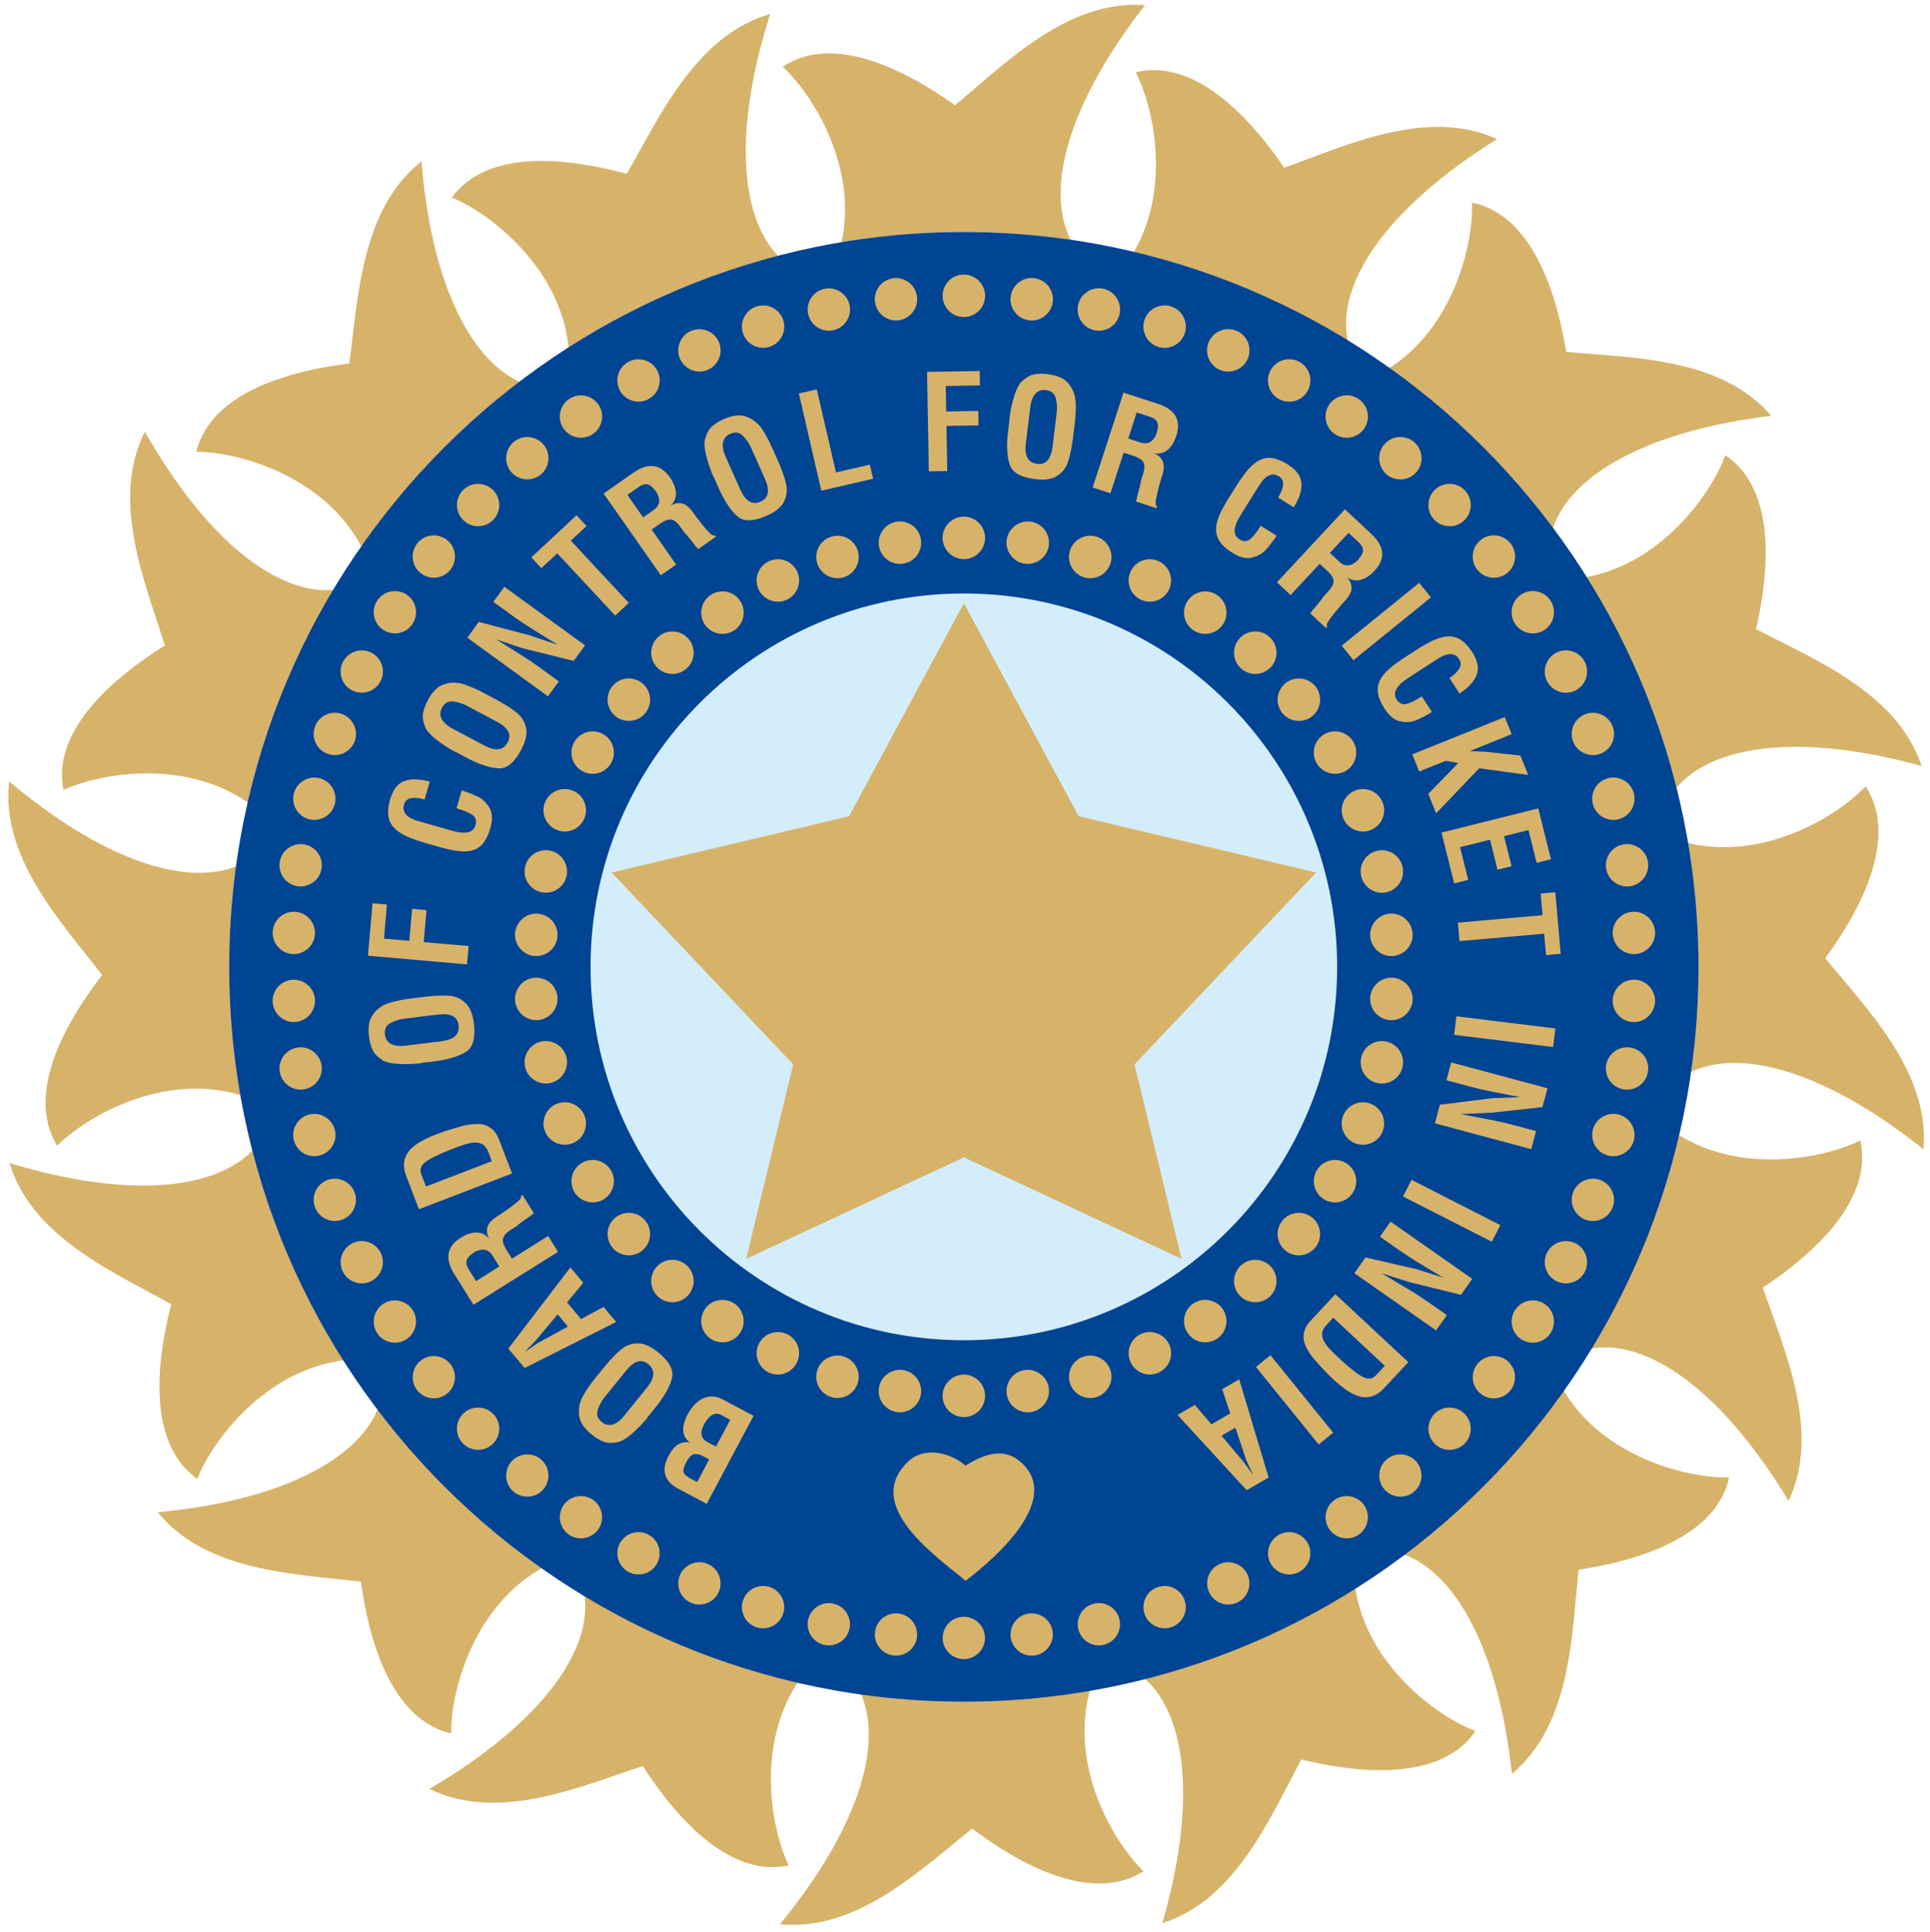 <?xml version="1.0" encoding="UTF-8"?>
<svg xmlns="http://www.w3.org/2000/svg" xmlns:xlink="http://www.w3.org/1999/xlink" width="253.9pt" height="254.1pt" viewBox="0 0 253.9 254.1" version="1.1">
<defs>
<clipPath id="clip1">
  <path d="M 1 0 L 253.898 0 L 253.898 254 L 1 254 Z M 1 0 "/>
</clipPath>
</defs>
<g id="surface1">
<g clip-path="url(#clip1)" clip-rule="nonzero">
<path style=" stroke:none;fill-rule:evenodd;fill:rgb(84.375%,70.117%,41.185%);fill-opacity:1;" d="M 74.797 45.758 C 73.809 35.32 64.574 28.09 59.441 25.98 C 63.258 20.711 71.586 19.922 82.453 22.867 C 86.746 15.43 91.535 4.645 101.32 1.844 C 96.512 16.961 97.312 28.355 102.352 33.66 C 92.469 36.254 83.195 40.379 74.797 45.758 Z M 110.703 31.867 C 112.887 22.008 106.945 12.438 102.969 8.777 C 108.383 5.152 116.465 7.309 125.633 13.844 C 132.246 8.363 140.477 -0.094 150.629 0.676 C 140.539 13.605 137.453 24.895 140.863 31.547 C 136.27 30.871 131.574 30.516 126.797 30.516 C 121.316 30.516 115.941 30.984 110.703 31.867 Z M 149.164 33.141 C 154.047 24.738 151.816 14.18 149.41 9.504 C 155.742 7.965 162.59 12.77 168.949 22.059 C 177.039 19.184 187.684 14.078 196.949 18.289 C 182.449 27.32 175.699 37.297 177.316 44.84 C 168.723 39.535 159.246 35.547 149.164 33.141 Z M 182.738 48.426 C 191.27 43.016 193.855 32.051 193.641 26.645 C 200.027 27.922 204.203 35.172 206.047 46.277 C 214.598 47.09 226.398 46.953 233.016 54.684 C 216.781 56.66 206.621 62.422 204.277 69.504 C 198.238 61.41 190.965 54.297 182.738 48.426 Z M 208.664 75.902 C 218.59 74.109 225.121 64.953 226.969 59.879 C 232.395 63.48 233.516 71.766 231.016 82.742 C 238.621 86.734 249.594 91.074 252.789 100.738 C 236.965 96.402 225.355 97.906 220.535 103.629 C 218.031 93.691 213.984 84.359 208.664 75.902 Z M 222.062 110.867 C 231.969 113.281 241.703 107.387 245.43 103.422 C 248.996 108.871 246.758 116.926 240.133 126.027 C 245.547 132.695 253.914 141.008 253.039 151.148 C 240.328 141.02 229.16 137.789 222.453 140.992 C 223.105 136.473 223.449 131.859 223.449 127.172 C 223.449 121.613 222.973 116.172 222.062 110.867 Z M 220.883 149.297 C 229.246 154.461 239.977 152.355 244.723 149.996 C 246.176 156.344 241.281 163.121 231.91 169.355 C 234.672 177.488 239.633 188.191 235.297 197.398 C 226.586 182.98 216.855 176.09 209.336 177.355 C 214.574 168.781 218.516 159.34 220.883 149.297 Z M 205.695 182.879 C 210.934 191.668 222.016 194.461 227.469 194.312 C 226.105 200.684 218.805 204.758 207.676 206.457 C 206.746 214.988 206.723 226.785 198.902 233.297 C 197.164 217.227 191.66 207.035 184.719 204.457 C 192.777 198.395 199.863 191.109 205.695 182.879 Z M 178.297 208.887 C 179.836 218.984 189.016 225.742 194.109 227.676 C 190.438 233.051 182.137 234.059 171.195 231.414 C 167.102 238.965 162.613 249.875 152.91 252.938 C 157.406 237.359 156.145 225.82 150.66 220.828 C 160.566 218.293 169.871 214.223 178.297 208.887 Z M 143.371 222.387 C 140.652 232.348 146.484 242.305 150.434 246.117 C 144.938 249.609 136.91 247.266 127.902 240.516 C 121.164 245.84 112.738 254.094 102.609 253.082 C 112.797 240.652 116.219 229.633 113.285 222.863 C 117.703 223.488 122.215 223.816 126.797 223.816 C 132.449 223.816 137.984 223.328 143.371 222.387 Z M 104.922 221.312 C 99.469 229.633 101.438 240.535 103.758 245.355 C 97.391 246.723 90.672 241.734 84.57 232.281 C 76.406 234.93 65.637 239.746 56.488 235.285 C 70.836 226.883 77.867 217.387 76.918 209.895 C 85.484 215.086 94.906 218.98 104.922 221.312 Z M 71.324 206.23 C 62.27 211.285 59.277 222.48 59.348 227.984 C 52.996 226.535 49.02 219.18 47.48 208.031 C 38.957 206.984 27.16 206.801 20.754 198.895 C 36.668 197.395 46.887 192.129 49.699 185.336 C 55.777 193.363 63.078 200.426 71.324 206.23 Z M 45.23 178.91 C 34.961 180.18 27.973 189.387 25.953 194.504 C 20.621 190.754 19.73 182.441 22.527 171.539 C 15.035 167.344 4.188 162.711 1.25 152.965 C 16.59 157.617 28.059 156.59 33.215 151.328 C 35.777 161.219 39.871 170.504 45.23 178.91 Z M 31.629 144.035 C 21.617 140.992 11.43 146.758 7.527 150.691 C 4.109 145.148 6.562 137.152 13.434 128.238 C 8.203 121.426 0.062 112.887 1.207 102.773 C 13.371 113.016 24.234 116.621 31.059 113.949 C 30.461 118.273 30.148 122.684 30.148 127.172 C 30.148 132.922 30.656 138.555 31.629 144.035 Z M 32.594 105.547 C 24.32 99.805 13.242 101.637 8.348 103.91 C 7.066 97.523 12.145 90.879 21.684 84.902 C 19.141 76.699 14.473 65.863 19.059 56.777 C 27.164 71.062 36.441 78.223 43.895 77.59 C 38.754 86.141 34.895 95.551 32.594 105.547 Z M 47.562 71.941 C 42.703 62.621 31.391 59.422 25.832 59.41 C 27.367 53.086 34.777 49.203 45.949 47.812 C 47.109 39.305 47.453 27.508 55.449 21.215 C 56.719 36.98 61.754 47.215 68.402 50.242 C 60.387 56.352 53.344 63.676 47.562 71.941 Z M 47.562 71.941 "/>
</g>
<path style=" stroke:none;fill-rule:evenodd;fill:rgb(0%,26.66%,58.006%);fill-opacity:1;" d="M 126.797 30.516 C 180.176 30.516 223.449 73.789 223.449 127.172 C 223.449 180.547 180.176 223.816 126.797 223.816 C 73.414 223.816 30.148 180.547 30.148 127.172 C 30.148 73.789 73.414 30.516 126.797 30.516 Z M 126.797 30.516 "/>
<path style=" stroke:none;fill-rule:evenodd;fill:rgb(82.812%,93.359%,98.047%);fill-opacity:1;" d="M 126.797 78.059 C 153.922 78.059 175.906 100.047 175.906 127.172 C 175.906 154.289 153.922 176.273 126.797 176.273 C 99.672 176.273 77.691 154.289 77.691 127.172 C 77.691 100.047 99.672 78.059 126.797 78.059 Z M 126.797 78.059 "/>
<path style=" stroke:none;fill-rule:evenodd;fill:rgb(84.375%,70.117%,41.185%);fill-opacity:1;" d="M 126.801 79.34 L 141.902 107.352 L 173.141 114.758 L 149.258 139.984 L 155.441 165.578 L 126.801 152.215 L 98.16 165.578 L 104.344 139.984 L 80.461 114.758 L 111.699 107.352 Z M 126.801 79.34 "/>
<path style=" stroke:none;fill-rule:evenodd;fill:rgb(84.375%,70.117%,41.185%);fill-opacity:1;" d="M 127.031 192.758 C 129.816 191.016 132.215 190.48 134.262 192.277 C 139.828 197.156 131.055 204.844 127.031 207.914 C 123.426 204.879 113.406 198.082 119.422 192.277 C 121.664 190.109 125.094 191.117 127.031 192.758 Z M 127.031 192.758 "/>
<path style=" stroke:none;fill-rule:evenodd;fill:rgb(84.375%,70.117%,41.185%);fill-opacity:1;" d="M 92.973 197.793 L 89.23 195.805 C 87.414 194.84 86.969 193.43 87.902 191.586 C 88.305 190.797 88.734 190.266 89.188 189.992 C 89.645 189.723 90.16 189.621 90.742 189.691 C 89.699 188.93 89.602 187.715 90.449 186.043 C 90.777 185.426 91.18 184.902 91.66 184.473 C 92.141 184.043 92.672 183.785 93.27 183.695 C 93.859 183.609 94.48 183.738 95.129 184.086 L 99.133 186.215 Z M 91.711 194.93 L 93.297 191.941 L 92.539 191.543 C 92.031 191.27 91.605 191.18 91.266 191.273 C 90.918 191.371 90.59 191.727 90.262 192.344 C 89.938 192.973 89.836 193.422 89.949 193.688 C 90.066 193.957 90.402 194.234 90.957 194.527 Z M 93.082 189.676 L 94.191 190.262 L 96.066 186.738 L 94.898 186.113 C 94.098 185.688 93.359 186.059 92.684 187.23 C 92.035 188.379 92.164 189.188 93.082 189.676 Z M 79.656 179.594 C 80.473 178.629 81.184 177.898 81.789 177.418 C 82.398 176.938 83.102 176.691 83.902 176.68 C 84.703 176.672 85.586 177.059 86.555 177.84 C 88.02 179.027 88.641 180.133 88.418 181.16 C 88.203 182.188 87.559 183.402 86.48 184.805 L 86.305 185.023 L 85.262 186.312 C 85.246 186.332 85.234 186.348 85.219 186.363 C 85.203 186.383 85.164 186.445 85.113 186.551 C 84.965 186.715 84.77 186.93 84.531 187.203 C 84.289 187.469 83.965 187.801 83.547 188.191 C 83.137 188.586 82.742 188.902 82.367 189.152 C 81.992 189.402 81.664 189.57 81.383 189.656 C 80.574 189.828 79.914 189.812 79.41 189.617 C 78.898 189.422 78.367 189.098 77.805 188.645 C 76.82 187.848 76.281 187.008 76.184 186.129 C 76.086 185.254 76.246 184.434 76.656 183.676 C 77.07 182.914 77.621 182.102 78.328 181.234 Z M 82.121 186.195 L 85.109 182.508 C 86.164 181.211 86.223 180.176 85.281 179.414 C 84.387 178.688 83.414 178.977 82.359 180.277 L 79.504 183.805 C 79.137 184.254 78.852 184.789 78.645 185.406 C 78.434 186.023 78.598 186.555 79.133 187.004 C 79.586 187.387 80.07 187.504 80.586 187.359 C 81.098 187.215 81.613 186.832 82.121 186.195 Z M 69.02 179.922 L 66.871 177.371 L 75.039 166.695 L 76.734 168.715 L 74.602 171.297 L 76.441 173.488 L 79.402 171.891 L 81.062 173.871 Z M 73.363 172.863 L 70.496 176.289 L 69.098 177.738 L 69.121 177.766 L 70.781 176.621 L 74.719 174.477 Z M 62.289 171.605 L 59.773 167.586 C 58.539 165.609 58.762 164.051 60.434 162.91 C 61.215 162.383 61.953 162.113 62.645 162.105 C 63.34 162.098 63.902 162.371 64.332 162.926 C 64.113 162.469 64.027 162.066 64.066 161.715 C 64.105 161.355 64.219 161.062 64.41 160.832 C 64.598 160.594 64.816 160.391 65.059 160.219 C 65.297 160.047 65.582 159.859 65.91 159.656 C 66.656 159.16 67.309 158.691 67.867 158.246 C 68.422 157.801 68.645 157.484 68.527 157.297 L 68.734 157.168 L 70.234 159.566 C 69.98 159.777 69.605 160.055 69.105 160.395 C 68.605 160.734 68.215 161.031 67.938 161.289 L 67.184 161.758 C 66.648 162.094 66.32 162.445 66.191 162.82 C 66.062 163.195 66.219 163.738 66.664 164.453 L 67.348 165.543 L 72.109 162.566 L 73.414 164.652 Z M 61.684 166.984 L 62.629 168.492 L 65.691 166.582 L 64.785 165.129 C 64.496 164.676 64.145 164.422 63.711 164.371 C 63.281 164.316 62.844 164.43 62.398 164.711 C 61.859 165.047 61.527 165.387 61.406 165.73 C 61.281 166.078 61.371 166.492 61.684 166.984 Z M 55.117 159.043 L 53.43 154.645 C 52.945 153.383 53.074 152.297 53.809 151.379 C 54.543 150.465 56.066 149.617 58.359 148.848 C 59.355 148.516 60.168 148.266 60.82 148.098 C 61.465 147.93 62.105 147.84 62.742 147.828 C 63.379 147.812 63.953 147.969 64.461 148.289 C 64.973 148.609 65.371 149.152 65.664 149.91 L 67.363 154.34 Z M 56.039 156.051 L 64.707 152.727 L 64.246 151.52 C 64.012 150.914 63.664 150.531 63.219 150.383 C 62.77 150.23 62.23 150.234 61.598 150.395 C 60.969 150.559 60.105 150.859 59.008 151.309 C 57.484 151.922 56.449 152.441 55.902 152.883 C 55.355 153.324 55.199 153.848 55.43 154.461 Z M 56.16 131.066 C 57.418 130.934 58.438 130.906 59.207 130.98 C 59.977 131.059 60.656 131.371 61.238 131.922 C 61.82 132.469 62.188 133.359 62.34 134.594 C 62.57 136.465 62.246 137.695 61.379 138.281 C 60.508 138.867 59.195 139.297 57.449 139.555 L 57.168 139.59 L 55.527 139.789 C 55.504 139.797 55.48 139.797 55.457 139.801 C 55.434 139.805 55.367 139.824 55.254 139.859 C 55.031 139.879 54.742 139.895 54.383 139.922 C 54.023 139.949 53.559 139.965 52.988 139.953 C 52.418 139.949 51.914 139.902 51.469 139.824 C 51.027 139.742 50.672 139.637 50.414 139.504 C 49.715 139.062 49.246 138.598 49.02 138.105 C 48.789 137.609 48.629 137.008 48.539 136.289 C 48.387 135.031 48.578 134.055 49.121 133.355 C 49.66 132.656 50.344 132.176 51.164 131.922 C 51.992 131.656 52.957 131.465 54.066 131.324 Z M 53.352 137.527 L 58.059 136.949 C 59.723 136.746 60.48 136.047 60.332 134.844 C 60.191 133.699 59.289 133.23 57.629 133.434 L 53.121 133.988 C 52.547 134.059 51.973 134.242 51.395 134.547 C 50.816 134.844 50.562 135.34 50.637 136.031 C 50.695 136.621 50.961 137.047 51.434 137.297 C 51.902 137.551 52.539 137.629 53.352 137.527 Z M 48.406 125.699 L 49.008 118.801 L 50.902 118.969 L 50.512 123.449 L 53.848 123.742 L 54.215 119.539 L 56.109 119.703 L 55.742 123.91 L 61.648 124.426 L 61.438 126.84 Z M 55.863 105.145 C 54.379 104.754 53.492 104.926 53.211 105.656 C 52.789 106.742 53.402 107.523 55.039 107.996 L 59.371 109.234 C 60.32 109.508 61.055 109.586 61.566 109.461 C 62.082 109.336 62.41 109.02 62.555 108.516 C 62.711 107.969 62.594 107.539 62.199 107.227 C 61.805 106.91 61.094 106.609 60.062 106.312 L 60.742 103.949 C 61.582 104.227 62.289 104.508 62.879 104.789 C 63.461 105.07 63.961 105.551 64.371 106.223 C 64.785 106.898 64.832 107.777 64.523 108.863 C 64.238 109.895 63.836 110.66 63.316 111.172 C 62.793 111.672 62.117 111.941 61.27 111.977 C 60.422 112.012 59.355 111.844 58.059 111.473 L 55.93 110.863 C 54.488 110.449 53.391 110.004 52.645 109.531 C 51.898 109.055 51.414 108.484 51.203 107.82 C 50.988 107.152 51.012 106.32 51.277 105.316 C 51.637 103.934 52.266 103.074 53.16 102.738 C 54.055 102.398 55.18 102.426 56.531 102.812 Z M 65.539 92.152 C 66.648 92.766 67.496 93.324 68.086 93.828 C 68.668 94.336 69.043 94.977 69.211 95.762 C 69.371 96.547 69.164 97.488 68.578 98.59 C 67.695 100.254 66.727 101.074 65.672 101.055 C 64.621 101.035 63.309 100.633 61.727 99.844 L 61.48 99.715 L 60.016 98.934 C 59.996 98.922 59.977 98.914 59.957 98.902 C 59.934 98.891 59.867 98.867 59.754 98.84 C 59.566 98.719 59.316 98.57 59.004 98.387 C 58.695 98.203 58.309 97.941 57.844 97.613 C 57.383 97.281 56.992 96.953 56.672 96.633 C 56.359 96.312 56.129 96.023 55.992 95.766 C 55.668 95.004 55.559 94.355 55.652 93.82 C 55.746 93.281 55.965 92.695 56.305 92.059 C 56.898 90.941 57.617 90.254 58.461 89.988 C 59.305 89.727 60.141 89.723 60.961 89.984 C 61.785 90.242 62.691 90.637 63.672 91.16 Z M 59.531 95.836 L 63.723 98.059 C 65.199 98.844 66.223 98.703 66.789 97.637 C 67.332 96.621 66.863 95.719 65.383 94.934 L 61.379 92.805 C 60.867 92.531 60.285 92.352 59.641 92.266 C 58.996 92.18 58.504 92.441 58.164 93.051 C 57.879 93.57 57.855 94.066 58.094 94.547 C 58.336 95.02 58.812 95.449 59.531 95.836 Z M 61.477 83.871 L 62.984 81.797 L 69.59 83.535 L 73.391 84.809 C 71.598 83.711 70.324 82.922 69.559 82.434 C 68.793 81.953 68.035 81.434 67.273 80.879 L 64.902 79.156 L 66.348 77.172 L 76.961 84.879 L 75.473 86.926 L 68.727 85.258 L 65.254 84.074 C 66.336 84.742 67.383 85.398 68.402 86.047 C 69.418 86.691 70.227 87.23 70.82 87.66 L 73.516 89.621 L 72.09 91.586 Z M 77.164 69.188 L 75.098 71.113 L 82.723 79.297 L 80.938 80.961 L 73.309 72.781 L 71.219 74.73 L 69.898 73.312 L 75.844 67.77 Z M 79.41 64.914 L 83.293 62.191 C 85.203 60.859 86.77 60.996 87.996 62.609 C 88.566 63.359 88.871 64.086 88.914 64.773 C 88.961 65.465 88.719 66.047 88.188 66.504 C 88.633 66.258 89.031 66.148 89.387 66.172 C 89.742 66.191 90.039 66.289 90.285 66.469 C 90.531 66.645 90.742 66.848 90.93 67.086 C 91.113 67.316 91.316 67.59 91.535 67.902 C 92.066 68.621 92.57 69.254 93.039 69.785 C 93.52 70.32 93.844 70.523 94.027 70.395 L 94.164 70.598 L 91.852 72.219 C 91.621 71.977 91.332 71.617 90.965 71.133 C 90.598 70.652 90.281 70.277 90.012 70.016 L 89.496 69.285 C 89.141 68.77 88.77 68.461 88.387 68.352 C 88.008 68.242 87.473 68.426 86.785 68.906 L 85.73 69.648 L 88.949 74.254 L 86.938 75.66 Z M 83.996 64.07 L 82.539 65.09 L 84.609 68.047 L 86.008 67.066 C 86.445 66.758 86.68 66.391 86.711 65.961 C 86.742 65.523 86.605 65.094 86.309 64.664 C 85.941 64.141 85.582 63.828 85.234 63.723 C 84.883 63.621 84.473 63.734 83.996 64.07 Z M 102.465 60.879 C 102.961 62.047 103.285 63.004 103.438 63.766 C 103.59 64.523 103.488 65.262 103.133 65.98 C 102.781 66.699 102.035 67.312 100.898 67.816 C 99.172 68.586 97.906 68.637 97.09 67.973 C 96.273 67.312 95.484 66.184 94.727 64.59 L 94.609 64.336 L 93.938 62.82 C 93.93 62.797 93.914 62.777 93.91 62.758 C 93.898 62.734 93.859 62.676 93.789 62.578 C 93.711 62.371 93.609 62.102 93.477 61.766 C 93.348 61.43 93.199 60.988 93.039 60.441 C 92.879 59.895 92.773 59.398 92.719 58.949 C 92.664 58.504 92.664 58.137 92.715 57.844 C 92.934 57.047 93.246 56.469 93.648 56.102 C 94.055 55.738 94.586 55.41 95.242 55.117 C 96.402 54.602 97.395 54.504 98.219 54.812 C 99.043 55.129 99.703 55.637 100.191 56.348 C 100.684 57.062 101.152 57.926 101.605 58.945 Z M 95.465 60.078 L 97.395 64.41 C 98.078 65.941 98.969 66.465 100.074 65.969 C 101.121 65.504 101.312 64.504 100.629 62.973 L 98.785 58.828 C 98.547 58.297 98.203 57.797 97.746 57.336 C 97.289 56.867 96.742 56.773 96.102 57.047 C 95.555 57.273 95.23 57.652 95.121 58.176 C 95.02 58.699 95.133 59.336 95.465 60.078 Z M 105.098 51.758 L 107.453 51.215 L 109.98 62.141 L 114.434 61.113 L 114.863 62.965 L 108.047 64.539 Z M 121.961 48.914 L 128.887 48.797 L 128.914 50.691 L 124.414 50.77 L 124.477 54.121 L 128.699 54.047 L 128.73 55.945 L 124.512 56.02 L 124.613 61.949 L 122.191 61.992 Z M 141.121 57.879 C 140.945 59.133 140.727 60.129 140.465 60.852 C 140.203 61.586 139.738 62.164 139.066 62.598 C 138.391 63.031 137.438 63.172 136.203 63.02 C 134.328 62.789 133.219 62.18 132.859 61.191 C 132.496 60.211 132.402 58.836 132.574 57.074 L 132.609 56.797 L 132.809 55.152 C 132.812 55.129 132.816 55.105 132.816 55.086 C 132.82 55.059 132.816 54.988 132.809 54.871 C 132.848 54.652 132.898 54.363 132.953 54.008 C 133.02 53.652 133.121 53.199 133.266 52.648 C 133.41 52.098 133.574 51.617 133.758 51.211 C 133.945 50.797 134.133 50.48 134.324 50.258 C 134.922 49.688 135.488 49.348 136.023 49.246 C 136.555 49.141 137.18 49.133 137.898 49.219 C 139.156 49.379 140.059 49.797 140.605 50.492 C 141.152 51.188 141.453 51.965 141.504 52.828 C 141.559 53.688 141.516 54.672 141.379 55.781 Z M 135.531 53.59 L 134.953 58.297 C 134.746 59.961 135.246 60.863 136.449 61.012 C 137.59 61.152 138.266 60.391 138.469 58.727 L 139.02 54.227 C 139.094 53.648 139.051 53.047 138.902 52.41 C 138.746 51.777 138.328 51.41 137.641 51.316 C 137.051 51.23 136.578 51.387 136.219 51.781 C 135.859 52.176 135.633 52.777 135.531 53.59 Z M 147.801 51.641 L 152.312 53.105 C 154.523 53.824 155.355 55.16 154.809 57.109 C 154.551 58.016 154.16 58.695 153.633 59.148 C 153.105 59.602 152.496 59.754 151.816 59.602 C 152.273 59.812 152.602 60.066 152.797 60.363 C 152.996 60.66 153.098 60.961 153.102 61.258 C 153.109 61.559 153.074 61.855 152.996 62.141 C 152.926 62.43 152.828 62.754 152.703 63.121 C 152.453 63.98 152.258 64.758 152.113 65.461 C 151.973 66.16 152.008 66.547 152.215 66.609 L 152.141 66.844 L 149.453 65.969 C 149.512 65.645 149.621 65.191 149.785 64.609 C 149.949 64.027 150.059 63.551 150.105 63.172 L 150.379 62.328 C 150.574 61.73 150.602 61.246 150.453 60.879 C 150.316 60.504 149.844 60.191 149.051 59.934 L 147.82 59.535 L 146.086 64.879 L 143.746 64.117 Z M 151.234 54.797 L 149.539 54.242 L 148.426 57.676 L 150.051 58.203 C 150.559 58.367 150.996 58.336 151.359 58.098 C 151.723 57.859 151.988 57.492 152.148 56.996 C 152.348 56.387 152.383 55.914 152.254 55.574 C 152.121 55.23 151.785 54.973 151.234 54.797 Z M 168.145 65.438 C 168.93 64.117 169.008 63.223 168.383 62.754 C 167.453 62.047 166.535 62.422 165.629 63.867 L 163.246 67.684 C 162.723 68.523 162.449 69.211 162.426 69.734 C 162.406 70.262 162.617 70.664 163.059 70.941 C 163.539 71.242 163.988 71.254 164.398 70.961 C 164.809 70.664 165.297 70.062 165.863 69.156 L 167.949 70.461 C 167.453 71.191 166.984 71.797 166.555 72.281 C 166.121 72.766 165.523 73.113 164.762 73.32 C 163.996 73.531 163.141 73.34 162.184 72.738 C 161.27 72.184 160.645 71.59 160.301 70.945 C 159.961 70.309 159.887 69.578 160.086 68.754 C 160.285 67.934 160.742 66.949 161.453 65.805 L 162.633 63.926 C 163.426 62.656 164.152 61.727 164.816 61.137 C 165.477 60.551 166.16 60.246 166.859 60.223 C 167.559 60.199 168.352 60.453 169.242 60.984 C 170.473 61.715 171.129 62.551 171.203 63.504 C 171.281 64.461 170.945 65.531 170.199 66.723 Z M 176.93 66.988 L 180.402 70.223 C 182.102 71.809 182.289 73.371 180.973 74.906 C 180.355 75.617 179.711 76.07 179.039 76.258 C 178.371 76.445 177.762 76.324 177.203 75.902 C 177.531 76.285 177.723 76.652 177.773 77.004 C 177.828 77.355 177.789 77.672 177.672 77.945 C 177.551 78.223 177.395 78.473 177.203 78.703 C 177.016 78.93 176.789 79.188 176.527 79.469 C 175.934 80.137 175.426 80.762 174.996 81.34 C 174.578 81.91 174.445 82.27 174.605 82.422 L 174.441 82.602 L 172.371 80.672 C 172.562 80.402 172.852 80.039 173.246 79.586 C 173.645 79.129 173.945 78.734 174.145 78.414 L 174.754 77.766 C 175.18 77.305 175.41 76.879 175.438 76.48 C 175.465 76.09 175.172 75.602 174.559 75.031 L 173.613 74.152 L 169.785 78.258 L 167.984 76.586 Z M 178.711 71.297 L 177.41 70.086 L 174.945 72.723 L 176.199 73.887 C 176.59 74.254 176.996 74.406 177.43 74.344 C 177.859 74.285 178.254 74.062 178.609 73.68 C 179.047 73.215 179.277 72.797 179.305 72.434 C 179.336 72.07 179.137 71.691 178.711 71.297 Z M 186.703 76.66 L 188.246 78.574 L 178.055 86.828 L 176.508 84.922 Z M 190.684 89.18 C 191.949 88.316 192.402 87.539 192.035 86.848 C 191.492 85.812 190.496 85.762 189.066 86.695 L 185.289 89.145 C 184.465 89.684 183.93 90.188 183.688 90.656 C 183.441 91.129 183.465 91.586 183.746 92.02 C 184.059 92.496 184.461 92.691 184.953 92.598 C 185.449 92.504 186.148 92.172 187.039 91.59 L 188.383 93.648 C 187.621 94.102 186.945 94.453 186.348 94.715 C 185.754 94.965 185.062 95.027 184.285 94.895 C 183.508 94.762 182.809 94.223 182.195 93.277 C 181.602 92.387 181.285 91.586 181.246 90.859 C 181.203 90.133 181.449 89.441 181.977 88.781 C 182.504 88.121 183.336 87.422 184.465 86.688 L 186.324 85.48 C 187.578 84.664 188.637 84.129 189.484 83.879 C 190.328 83.629 191.078 83.633 191.723 83.91 C 192.363 84.188 192.977 84.754 193.562 85.605 C 194.371 86.785 194.605 87.824 194.273 88.723 C 193.941 89.617 193.184 90.449 192.004 91.215 Z M 197.961 94.309 L 198.871 96.559 L 193.469 98.738 L 193.496 98.805 C 194.312 98.812 195.051 98.848 195.711 98.906 C 196.367 98.969 197.191 99.055 198.184 99.172 C 199.176 99.281 199.785 99.348 200.008 99.371 L 201.039 101.926 L 194.59 101.051 L 188.93 106.969 L 187.898 104.414 L 191.844 100.355 L 190.188 100.066 L 186.703 101.473 L 185.801 99.223 Z M 202.367 106.324 L 204.031 113.012 L 202.152 113.48 L 201.078 109.18 L 197.867 109.98 L 198.852 113.926 L 197.004 114.387 L 196.023 110.441 L 192.078 111.426 L 193.148 115.723 L 191.305 116.184 L 189.637 109.504 Z M 203.391 125.621 L 203.141 122.805 L 192.004 123.777 L 191.789 121.348 L 202.93 120.371 L 202.68 117.523 L 204.609 117.352 L 205.316 125.449 Z M 204.617 135.262 L 204.316 137.703 L 191.297 136.105 L 191.598 133.664 Z M 203.578 143.133 L 202.914 145.609 L 196.129 146.355 L 192.121 146.527 C 194.191 146.914 195.664 147.195 196.551 147.371 C 197.438 147.547 198.328 147.758 199.242 148.004 L 202.074 148.762 L 201.438 151.137 L 188.766 147.742 L 189.422 145.297 L 196.316 144.438 L 199.984 144.301 C 198.734 144.062 197.52 143.824 196.336 143.59 C 195.156 143.348 194.211 143.133 193.504 142.941 L 190.285 142.086 L 190.91 139.738 Z M 197.379 161.129 L 196.262 163.32 L 184.574 157.367 L 185.691 155.176 Z M 193.68 168.195 L 192.203 170.297 L 185.57 168.672 L 181.754 167.469 C 183.559 168.535 184.852 169.305 185.621 169.773 C 186.395 170.242 187.164 170.746 187.938 171.285 L 190.336 172.969 L 188.926 174.98 L 178.18 167.461 L 179.633 165.387 L 186.406 166.934 L 189.898 168.059 C 188.805 167.41 187.746 166.77 186.715 166.141 C 185.688 165.512 184.871 164.988 184.273 164.566 L 181.539 162.656 L 182.934 160.672 Z M 185.27 179.156 L 182.059 182.602 C 181.137 183.59 180.102 183.957 178.953 183.691 C 177.805 183.43 176.383 182.438 174.684 180.715 C 173.953 179.965 173.367 179.34 172.934 178.832 C 172.496 178.32 172.141 177.785 171.848 177.219 C 171.555 176.652 171.445 176.07 171.508 175.473 C 171.574 174.879 171.887 174.277 172.441 173.68 L 175.676 170.215 Z M 182.176 179.637 L 175.391 173.309 L 174.508 174.254 C 174.066 174.727 173.871 175.203 173.934 175.672 C 173.996 176.145 174.238 176.629 174.66 177.121 C 175.078 177.617 175.73 178.262 176.613 179.051 C 177.828 180.152 178.754 180.855 179.391 181.152 C 180.027 181.457 180.566 181.363 181.012 180.887 Z M 175.387 188.434 L 173.477 189.98 L 165.223 179.785 L 167.133 178.238 Z M 166.891 194.332 L 164.004 195.996 L 154.91 186.102 L 157.191 184.781 L 159.367 187.336 L 161.844 185.902 L 160.785 182.711 L 163.02 181.418 Z M 160.691 188.828 L 163.57 192.238 L 164.754 193.871 L 164.781 193.855 L 163.945 192.02 L 162.52 187.77 Z M 160.691 188.828 "/>
<path style=" stroke:none;fill-rule:evenodd;fill:rgb(84.375%,70.117%,41.185%);fill-opacity:1;" d="M 135.492 68.598 C 137.023 68.754 138.145 70.133 137.984 71.664 C 137.828 73.195 136.449 74.312 134.914 74.156 C 133.387 73.996 132.27 72.621 132.426 71.09 C 132.586 69.559 133.961 68.438 135.492 68.598 Z M 126.801 67.949 C 128.34 67.949 129.594 69.211 129.594 70.746 C 129.594 72.285 128.34 73.539 126.801 73.539 C 125.262 73.539 124.004 72.285 124.004 70.746 C 124.004 69.211 125.262 67.949 126.801 67.949 Z M 118.109 68.594 C 119.641 68.441 121.016 69.562 121.172 71.094 C 121.328 72.629 120.203 74.004 118.676 74.156 C 117.145 74.312 115.77 73.191 115.613 71.66 C 115.453 70.129 116.578 68.754 118.109 68.594 Z M 109.473 70.551 C 110.965 70.164 112.492 71.062 112.879 72.555 C 113.266 74.047 112.367 75.574 110.871 75.965 C 109.387 76.344 107.855 75.445 107.469 73.953 C 107.078 72.465 107.984 70.934 109.473 70.551 Z M 101.113 73.836 C 102.496 73.16 104.176 73.742 104.848 75.129 C 105.52 76.512 104.938 78.188 103.551 78.859 C 102.164 79.531 100.488 78.949 99.816 77.562 C 99.145 76.18 99.727 74.504 101.113 73.836 Z M 93.473 78.27 C 94.746 77.402 96.488 77.734 97.355 79.008 C 98.219 80.281 97.887 82.027 96.613 82.891 C 95.34 83.758 93.598 83.422 92.73 82.152 C 91.867 80.879 92.199 79.133 93.473 78.27 Z M 86.574 83.785 C 87.711 82.746 89.484 82.824 90.523 83.965 C 91.562 85.098 91.484 86.871 90.348 87.906 C 89.211 88.945 87.438 88.867 86.398 87.734 C 85.359 86.598 85.438 84.824 86.574 83.785 Z M 80.566 90.254 C 81.539 89.062 83.305 88.887 84.496 89.863 C 85.688 90.84 85.863 92.602 84.891 93.797 C 83.914 94.984 82.148 95.164 80.957 94.188 C 79.766 93.215 79.59 91.445 80.566 90.254 Z M 75.574 97.547 C 76.367 96.223 78.09 95.797 79.406 96.59 C 80.727 97.379 81.156 99.102 80.363 100.422 C 79.574 101.738 77.852 102.172 76.531 101.379 C 75.211 100.59 74.781 98.863 75.574 97.547 Z M 71.715 105.496 C 72.305 104.074 73.945 103.398 75.367 103.988 C 76.789 104.578 77.469 106.219 76.879 107.637 C 76.289 109.059 74.648 109.738 73.227 109.148 C 71.805 108.559 71.121 106.922 71.715 105.496 Z M 69.094 113.945 C 69.465 112.449 70.984 111.535 72.477 111.906 C 73.973 112.277 74.887 113.797 74.516 115.297 C 74.145 116.785 72.621 117.699 71.133 117.328 C 69.637 116.961 68.723 115.438 69.094 113.945 Z M 67.766 122.699 C 67.906 121.172 69.27 120.031 70.797 120.172 C 72.336 120.309 73.473 121.672 73.332 123.203 C 73.195 124.738 71.828 125.879 70.293 125.734 C 68.766 125.594 67.629 124.23 67.766 122.699 Z M 67.762 131.559 C 67.664 130.02 68.836 128.688 70.371 128.594 C 71.91 128.496 73.242 129.672 73.34 131.203 C 73.434 132.738 72.262 134.07 70.727 134.172 C 69.191 134.266 67.859 133.094 67.762 131.559 Z M 69.074 140.312 C 68.746 138.809 69.703 137.316 71.203 136.984 C 72.707 136.656 74.203 137.613 74.531 139.113 C 74.863 140.617 73.906 142.113 72.402 142.441 C 70.898 142.773 69.406 141.816 69.074 140.312 Z M 71.688 148.766 C 71.137 147.328 71.859 145.711 73.293 145.156 C 74.734 144.605 76.355 145.328 76.906 146.766 C 77.457 148.203 76.734 149.824 75.293 150.379 C 73.859 150.926 72.238 150.203 71.688 148.766 Z M 75.535 156.723 C 74.777 155.383 75.254 153.672 76.594 152.922 C 77.938 152.16 79.645 152.637 80.402 153.98 C 81.156 155.32 80.68 157.027 79.34 157.785 C 77.996 158.539 76.289 158.062 75.535 156.723 Z M 80.516 164.016 C 79.574 162.801 79.797 161.039 81.016 160.098 C 82.234 159.156 83.996 159.383 84.938 160.598 C 85.879 161.816 85.652 163.578 84.438 164.516 C 83.219 165.465 81.457 165.234 80.516 164.016 Z M 86.52 170.496 C 85.41 169.426 85.383 167.652 86.449 166.543 C 87.52 165.438 89.289 165.406 90.402 166.477 C 91.508 167.547 91.539 169.32 90.469 170.426 C 89.398 171.535 87.621 171.562 86.52 170.496 Z M 93.406 176.02 C 92.16 175.121 91.871 173.367 92.773 172.121 C 93.672 170.871 95.422 170.59 96.672 171.484 C 97.918 172.387 98.207 174.137 97.309 175.387 C 96.406 176.637 94.656 176.918 93.406 176.02 Z M 101.039 180.469 C 99.68 179.758 99.141 178.066 99.852 176.703 C 100.559 175.34 102.246 174.801 103.617 175.508 C 104.984 176.215 105.52 177.906 104.809 179.273 C 104.102 180.641 102.41 181.176 101.039 180.469 Z M 109.398 183.762 C 107.922 183.34 107.062 181.785 107.488 180.305 C 107.914 178.832 109.469 177.969 110.945 178.395 C 112.426 178.82 113.285 180.379 112.855 181.852 C 112.43 183.336 110.879 184.191 109.398 183.762 Z M 118.031 185.727 C 116.504 185.531 115.422 184.129 115.621 182.598 C 115.816 181.078 117.223 179.988 118.746 180.188 C 120.277 180.387 121.359 181.789 121.16 183.316 C 120.965 184.844 119.559 185.926 118.031 185.727 Z M 126.727 186.383 C 125.188 186.34 123.965 185.055 124.004 183.516 C 124.047 181.977 125.328 180.754 126.871 180.797 C 128.41 180.84 129.629 182.129 129.59 183.66 C 129.551 185.203 128.262 186.422 126.727 186.383 Z M 135.559 185.73 C 134.035 185.926 132.629 184.84 132.434 183.312 C 132.238 181.789 133.324 180.383 134.848 180.188 C 136.371 179.992 137.781 181.078 137.977 182.602 C 138.172 184.129 137.086 185.531 135.559 185.73 Z M 144.191 183.766 C 142.715 184.188 141.16 183.332 140.738 181.852 C 140.312 180.371 141.172 178.82 142.652 178.395 C 144.129 177.969 145.684 178.832 146.109 180.309 C 146.531 181.789 145.672 183.34 144.191 183.766 Z M 152.547 180.469 C 151.184 181.176 149.492 180.637 148.785 179.273 C 148.078 177.906 148.613 176.215 149.98 175.508 C 151.348 174.801 153.039 175.34 153.746 176.707 C 154.453 178.07 153.914 179.762 152.547 180.469 Z M 160.184 176.023 C 158.938 176.922 157.184 176.633 156.285 175.383 C 155.387 174.137 155.676 172.383 156.922 171.484 C 158.172 170.59 159.926 170.879 160.824 172.129 C 161.723 173.371 161.434 175.129 160.184 176.023 Z M 167.074 170.504 C 165.969 171.566 164.191 171.535 163.121 170.426 C 162.055 169.316 162.09 167.543 163.195 166.477 C 164.305 165.406 166.078 165.441 167.148 166.547 C 168.215 167.656 168.184 169.43 167.074 170.504 Z M 173.078 164.02 C 172.133 165.238 170.371 165.465 169.156 164.516 C 167.941 163.578 167.719 161.812 168.66 160.598 C 169.605 159.379 171.363 159.156 172.578 160.102 C 173.797 161.043 174.02 162.805 173.078 164.02 Z M 178.059 156.727 C 177.301 158.066 175.594 158.543 174.254 157.785 C 172.914 157.027 172.438 155.316 173.195 153.977 C 173.953 152.637 175.664 152.164 177.004 152.922 C 178.344 153.68 178.816 155.387 178.059 156.727 Z M 181.906 148.77 C 181.355 150.211 179.734 150.926 178.297 150.379 C 176.859 149.82 176.141 148.199 176.691 146.762 C 177.246 145.328 178.867 144.605 180.305 145.16 C 181.738 145.715 182.461 147.336 181.906 148.77 Z M 184.52 140.316 C 184.188 141.82 182.691 142.777 181.191 142.445 C 179.688 142.113 178.734 140.617 179.066 139.113 C 179.395 137.609 180.891 136.656 182.395 136.988 C 183.898 137.32 184.852 138.816 184.52 140.316 Z M 185.836 131.562 C 185.734 133.098 184.402 134.27 182.867 134.172 C 181.328 134.07 180.16 132.738 180.258 131.203 C 180.359 129.672 181.691 128.496 183.227 128.594 C 184.762 128.691 185.934 130.027 185.836 131.562 Z M 185.828 122.703 C 185.969 124.238 184.828 125.598 183.297 125.738 C 181.766 125.879 180.402 124.734 180.266 123.203 C 180.129 121.672 181.266 120.309 182.797 120.172 C 184.328 120.035 185.691 121.172 185.828 122.703 Z M 184.504 113.949 C 184.871 115.445 183.953 116.965 182.465 117.336 C 180.969 117.699 179.449 116.785 179.078 115.289 C 178.711 113.797 179.629 112.277 181.121 111.906 C 182.617 111.539 184.137 112.461 184.504 113.949 Z M 181.883 105.504 C 182.469 106.922 181.789 108.562 180.367 109.152 C 178.945 109.738 177.309 109.059 176.719 107.637 C 176.129 106.215 176.812 104.574 178.234 103.988 C 179.656 103.398 181.289 104.078 181.883 105.504 Z M 178.027 97.547 C 178.816 98.867 178.383 100.59 177.062 101.379 C 175.742 102.172 174.023 101.738 173.23 100.422 C 172.441 99.098 172.871 97.379 174.191 96.59 C 175.516 95.797 177.234 96.227 178.027 97.547 Z M 173.035 90.258 C 174.008 91.453 173.828 93.219 172.637 94.191 C 171.445 95.164 169.68 94.984 168.703 93.797 C 167.734 92.602 167.91 90.84 169.105 89.863 C 170.297 88.887 172.062 89.066 173.035 90.258 Z M 167.027 83.789 C 168.16 84.828 168.238 86.602 167.195 87.734 C 166.156 88.871 164.383 88.945 163.246 87.906 C 162.113 86.867 162.039 85.094 163.078 83.961 C 164.117 82.824 165.891 82.746 167.027 83.789 Z M 160.129 78.273 C 161.402 79.137 161.73 80.883 160.863 82.156 C 159.996 83.426 158.254 83.758 156.98 82.891 C 155.711 82.023 155.379 80.277 156.246 79.008 C 157.113 77.734 158.859 77.406 160.129 78.273 Z M 152.488 73.836 C 153.871 74.504 154.453 76.184 153.781 77.566 C 153.105 78.953 151.43 79.531 150.047 78.859 C 148.66 78.188 148.078 76.508 148.754 75.129 C 149.426 73.738 151.105 73.16 152.488 73.836 Z M 144.129 70.551 C 145.617 70.938 146.516 72.469 146.129 73.961 C 145.742 75.449 144.211 76.348 142.719 75.961 C 141.23 75.57 140.328 74.039 140.719 72.551 C 141.109 71.062 142.637 70.164 144.129 70.551 Z M 144.129 70.551 "/>
<path style=" stroke:none;fill-rule:evenodd;fill:rgb(84.375%,70.117%,41.185%);fill-opacity:1;" d="M 135.871 36.566 C 137.41 36.648 138.598 37.969 138.516 39.508 C 138.434 41.047 137.113 42.23 135.578 42.148 C 134.039 42.066 132.855 40.746 132.938 39.211 C 133.02 37.672 134.336 36.484 135.871 36.566 Z M 118.012 36.574 C 119.547 36.652 120.734 37.965 120.656 39.504 C 120.578 41.031 119.266 42.219 117.73 42.141 C 116.199 42.062 115.012 40.754 115.09 39.215 C 115.164 37.684 116.48 36.496 118.012 36.574 Z M 126.797 36.113 C 128.34 36.113 129.594 37.367 129.594 38.906 C 129.594 40.445 128.34 41.699 126.801 41.699 C 125.258 41.699 124.004 40.445 124.004 38.906 C 124.004 37.367 125.258 36.113 126.797 36.113 Z M 108.746 37.938 C 110.277 37.777 111.648 38.895 111.809 40.422 C 111.969 41.949 110.852 43.32 109.324 43.48 C 107.797 43.637 106.422 42.523 106.266 40.996 C 106.105 39.469 107.223 38.094 108.746 37.938 Z M 99.82 40.23 C 101.32 39.922 102.801 40.887 103.113 42.391 C 103.426 43.895 102.453 45.379 100.953 45.688 C 99.453 46.004 97.973 45.031 97.66 43.527 C 97.348 42.023 98.316 40.547 99.82 40.23 Z M 91.168 43.426 C 92.637 42.965 94.207 43.777 94.664 45.242 C 95.133 46.711 94.316 48.277 92.852 48.738 C 91.391 49.199 89.82 48.383 89.355 46.922 C 88.895 45.461 89.711 43.887 91.168 43.426 Z M 82.902 47.48 C 84.312 46.879 85.953 47.531 86.559 48.941 C 87.164 50.352 86.508 51.992 85.102 52.598 C 83.691 53.203 82.043 52.547 81.441 51.141 C 80.836 49.73 81.492 48.09 82.902 47.48 Z M 75.082 52.348 C 76.422 51.605 78.121 52.098 78.867 53.441 C 79.609 54.781 79.117 56.48 77.773 57.223 C 76.43 57.965 74.73 57.473 73.992 56.129 C 73.246 54.789 73.738 53.09 75.082 52.348 Z M 67.789 57.973 C 69.059 57.102 70.793 57.426 71.664 58.688 C 72.535 59.953 72.211 61.691 70.949 62.562 C 69.684 63.43 67.945 63.109 67.074 61.844 C 66.207 60.578 66.531 58.84 67.789 57.973 Z M 61.105 64.297 C 62.277 63.309 64.039 63.461 65.027 64.633 C 66.016 65.805 65.863 67.566 64.691 68.555 C 63.516 69.547 61.754 69.391 60.766 68.219 C 59.777 67.047 59.93 65.281 61.105 64.297 Z M 55.078 71.254 C 56.148 70.156 57.914 70.137 59.016 71.211 C 60.113 72.277 60.133 74.047 59.062 75.145 C 57.988 76.242 56.223 76.262 55.121 75.191 C 54.027 74.121 54.008 72.352 55.078 71.254 Z M 49.777 78.781 C 50.734 77.59 52.492 77.391 53.688 78.352 C 54.887 79.309 55.082 81.066 54.121 82.262 C 53.164 83.465 51.406 83.652 50.207 82.695 C 49.012 81.738 48.816 79.98 49.777 78.781 Z M 45.258 86.809 C 46.094 85.523 47.82 85.156 49.109 85.992 C 50.395 86.824 50.762 88.555 49.922 89.84 C 49.09 91.129 47.359 91.496 46.074 90.66 C 44.789 89.824 44.418 88.094 45.258 86.809 Z M 41.57 95.254 C 42.273 93.891 43.957 93.352 45.32 94.055 C 46.684 94.758 47.223 96.441 46.52 97.805 C 45.816 99.172 44.133 99.703 42.77 99.004 C 41.406 98.301 40.867 96.613 41.57 95.254 Z M 38.766 104.031 C 39.324 102.605 40.945 101.898 42.371 102.465 C 43.797 103.023 44.504 104.645 43.945 106.07 C 43.383 107.496 41.762 108.203 40.336 107.641 C 38.91 107.086 38.203 105.465 38.766 104.031 Z M 36.836 113.191 C 37.168 111.699 38.664 110.754 40.164 111.09 C 41.66 111.426 42.605 112.922 42.266 114.422 C 41.93 115.914 40.438 116.855 38.941 116.52 C 37.445 116.184 36.496 114.688 36.836 113.191 Z M 35.887 122.371 C 36.066 120.848 37.457 119.754 38.977 119.934 C 40.496 120.113 41.594 121.504 41.414 123.023 C 41.234 124.547 39.848 125.641 38.324 125.465 C 36.805 125.281 35.707 123.895 35.887 122.371 Z M 35.871 131.461 C 35.973 129.93 37.297 128.762 38.828 128.859 C 40.359 128.961 41.527 130.285 41.43 131.812 C 41.332 133.344 40.004 134.512 38.473 134.414 C 36.945 134.316 35.777 132.988 35.871 131.461 Z M 36.77 140.641 C 36.711 139.109 37.91 137.809 39.441 137.746 C 40.973 137.688 42.27 138.887 42.332 140.422 C 42.395 141.949 41.195 143.246 39.664 143.309 C 38.133 143.371 36.832 142.172 36.77 140.641 Z M 38.621 149.816 C 38.328 148.312 39.316 146.848 40.82 146.551 C 42.324 146.258 43.789 147.246 44.086 148.754 C 44.379 150.254 43.391 151.719 41.887 152.012 C 40.383 152.309 38.914 151.32 38.621 149.816 Z M 41.383 158.613 C 40.938 157.148 41.77 155.59 43.238 155.145 C 44.703 154.703 46.262 155.531 46.707 156.996 C 47.152 158.465 46.32 160.023 44.852 160.469 C 43.387 160.914 41.828 160.082 41.383 158.613 Z M 45.023 167.082 C 44.434 165.664 45.105 164.031 46.52 163.441 C 47.934 162.852 49.57 163.523 50.16 164.938 C 50.746 166.352 50.074 167.988 48.66 168.582 C 47.246 169.168 45.613 168.492 45.023 167.082 Z M 49.496 175.129 C 48.773 173.781 49.281 172.09 50.629 171.359 C 51.98 170.637 53.668 171.145 54.398 172.492 C 55.121 173.84 54.617 175.535 53.266 176.262 C 51.914 176.988 50.227 176.48 49.496 175.129 Z M 54.762 182.688 C 53.906 181.414 54.246 179.68 55.516 178.828 C 56.789 177.969 58.523 178.309 59.379 179.586 C 60.234 180.852 59.895 182.59 58.621 183.441 C 57.348 184.297 55.613 183.961 54.762 182.688 Z M 60.746 189.68 C 59.773 188.496 59.945 186.738 61.121 185.762 C 62.309 184.789 64.066 184.961 65.039 186.137 C 66.016 187.32 65.848 189.082 64.664 190.055 C 63.484 191.031 61.723 190.859 60.746 189.68 Z M 67.406 196.039 C 66.32 194.961 66.316 193.188 67.398 192.102 C 68.48 191.02 70.246 191.016 71.336 192.098 C 72.414 193.18 72.418 194.945 71.34 196.031 C 70.258 197.117 68.492 197.121 67.406 196.039 Z M 74.664 201.707 C 73.48 200.73 73.305 198.973 74.273 197.785 C 75.246 196.602 77.004 196.426 78.191 197.395 C 79.371 198.367 79.547 200.129 78.582 201.309 C 77.609 202.496 75.852 202.672 74.664 201.707 Z M 82.457 206.609 C 81.184 205.762 80.836 204.027 81.684 202.754 C 82.531 201.477 84.266 201.129 85.539 201.977 C 86.816 202.832 87.164 204.559 86.316 205.84 C 85.469 207.113 83.734 207.465 82.457 206.609 Z M 90.707 210.715 C 89.355 209.992 88.836 208.301 89.555 206.953 C 90.273 205.594 91.961 205.078 93.316 205.793 C 94.668 206.512 95.188 208.207 94.469 209.555 C 93.754 210.91 92.062 211.43 90.707 210.715 Z M 99.336 213.957 C 97.914 213.379 97.23 211.746 97.809 210.328 C 98.387 208.906 100.016 208.219 101.438 208.797 C 102.855 209.379 103.539 211.004 102.965 212.426 C 102.387 213.844 100.754 214.531 99.336 213.957 Z M 108.254 216.297 C 106.785 215.867 105.934 214.316 106.367 212.844 C 106.797 211.379 108.348 210.523 109.816 210.961 C 111.289 211.387 112.137 212.938 111.703 214.406 C 111.277 215.879 109.727 216.727 108.254 216.297 Z M 117.508 217.734 C 115.988 217.535 114.914 216.133 115.113 214.613 C 115.312 213.094 116.715 212.02 118.234 212.219 C 119.754 212.418 120.828 213.82 120.629 215.34 C 120.43 216.859 119.027 217.934 117.508 217.734 Z M 126.578 218.207 C 125.055 218.086 123.906 216.742 124.023 215.215 C 124.141 213.684 125.484 212.535 127.012 212.652 C 128.539 212.773 129.691 214.113 129.574 215.645 C 129.453 217.172 128.109 218.32 126.578 218.207 Z M 135.801 217.758 C 134.27 217.801 132.984 216.586 132.941 215.051 C 132.902 213.52 134.117 212.234 135.648 212.195 C 137.184 212.152 138.465 213.371 138.508 214.902 C 138.547 216.434 137.328 217.719 135.801 217.758 Z M 145.062 216.363 C 143.555 216.641 142.098 215.633 141.824 214.129 C 141.547 212.617 142.551 211.164 144.059 210.891 C 145.566 210.613 147.023 211.617 147.297 213.129 C 147.574 214.633 146.57 216.09 145.062 216.363 Z M 153.988 214.047 C 152.516 214.477 150.965 213.629 150.539 212.152 C 150.109 210.68 150.961 209.129 152.434 208.707 C 153.906 208.273 155.453 209.129 155.883 210.598 C 156.309 212.07 155.461 213.621 153.988 214.047 Z M 162.621 210.836 C 161.203 211.406 159.578 210.715 159.004 209.293 C 158.43 207.871 159.121 206.246 160.539 205.672 C 161.965 205.098 163.59 205.789 164.164 207.215 C 164.738 208.633 164.047 210.258 162.621 210.836 Z M 170.891 206.758 C 169.531 207.473 167.844 206.945 167.133 205.59 C 166.414 204.23 166.945 202.543 168.305 201.836 C 169.66 201.117 171.348 201.645 172.062 203.004 C 172.773 204.359 172.246 206.047 170.891 206.758 Z M 178.699 201.879 C 177.414 202.719 175.688 202.359 174.844 201.082 C 173.996 199.797 174.359 198.066 175.637 197.223 C 176.914 196.383 178.652 196.738 179.492 198.02 C 180.336 199.301 179.98 201.031 178.699 201.879 Z M 185.977 196.234 C 184.785 197.195 183.023 197.012 182.062 195.816 C 181.098 194.629 181.285 192.867 182.477 191.902 C 183.664 190.938 185.426 191.129 186.391 192.316 C 187.355 193.512 187.164 195.27 185.977 196.234 Z M 192.652 189.895 C 191.559 190.969 189.789 190.957 188.715 189.863 C 187.641 188.77 187.656 187.004 188.746 185.926 C 189.84 184.848 191.609 184.863 192.684 185.961 C 193.762 187.051 193.746 188.816 192.652 189.895 Z M 198.664 182.918 C 197.684 184.098 195.922 184.254 194.742 183.273 C 193.566 182.289 193.406 180.527 194.391 179.352 C 195.371 178.172 197.137 178.016 198.312 178.996 C 199.488 179.98 199.648 181.742 198.664 182.918 Z M 203.949 175.379 C 203.086 176.648 201.348 176.977 200.078 176.113 C 198.812 175.254 198.484 173.512 199.348 172.246 C 200.211 170.977 201.945 170.648 203.215 171.508 C 204.484 172.371 204.812 174.109 203.949 175.379 Z M 208.453 167.344 C 207.719 168.688 206.02 169.188 204.676 168.461 C 203.328 167.723 202.828 166.023 203.559 164.68 C 204.289 163.336 205.992 162.836 207.34 163.562 C 208.684 164.297 209.188 165.996 208.453 167.344 Z M 212.117 158.887 C 211.523 160.301 209.887 160.969 208.473 160.379 C 207.059 159.777 206.391 158.141 206.984 156.727 C 207.578 155.312 209.219 154.645 210.633 155.238 C 212.047 155.84 212.715 157.473 212.117 158.887 Z M 214.906 150.098 C 214.453 151.566 212.895 152.395 211.426 151.945 C 209.961 151.496 209.129 149.934 209.578 148.469 C 210.027 147.004 211.59 146.172 213.059 146.621 C 214.523 147.07 215.355 148.633 214.906 150.098 Z M 216.801 140.93 C 216.578 142.449 215.164 143.508 213.645 143.285 C 212.121 143.066 211.066 141.648 211.289 140.129 C 211.508 138.609 212.926 137.551 214.445 137.773 C 215.965 137.992 217.023 139.41 216.801 140.93 Z M 217.73 131.746 C 217.664 133.281 216.367 134.48 214.836 134.422 C 213.301 134.359 212.102 133.059 212.16 131.527 C 212.223 129.992 213.523 128.797 215.055 128.852 C 216.59 128.914 217.789 130.215 217.73 131.746 Z M 217.73 122.66 C 217.754 124.195 216.52 125.465 214.984 125.484 C 213.449 125.504 212.18 124.27 212.16 122.734 C 212.137 121.203 213.371 119.934 214.906 119.91 C 216.441 119.891 217.711 121.129 217.73 122.66 Z M 216.812 113.48 C 216.992 115.004 215.898 116.395 214.371 116.574 C 212.848 116.754 211.453 115.656 211.277 114.133 C 211.098 112.609 212.191 111.219 213.719 111.039 C 215.242 110.859 216.633 111.953 216.812 113.48 Z M 214.93 104.305 C 215.34 105.785 214.469 107.328 212.988 107.738 C 211.508 108.148 209.969 107.277 209.555 105.797 C 209.145 104.316 210.016 102.777 211.496 102.367 C 212.977 101.953 214.52 102.828 214.93 104.305 Z M 212.148 95.516 C 212.703 96.945 211.996 98.566 210.566 99.129 C 209.133 99.684 207.512 98.973 206.953 97.547 C 206.395 96.113 207.105 94.492 208.539 93.934 C 209.969 93.379 211.59 94.09 212.148 95.516 Z M 208.488 87.055 C 209.188 88.426 208.641 90.109 207.273 90.809 C 205.906 91.508 204.223 90.965 203.523 89.594 C 202.824 88.227 203.371 86.547 204.738 85.844 C 206.105 85.145 207.789 85.688 208.488 87.055 Z M 203.992 79.016 C 204.824 80.309 204.449 82.039 203.156 82.871 C 201.863 83.699 200.133 83.324 199.301 82.031 C 198.473 80.738 198.848 79.008 200.141 78.176 C 201.434 77.348 203.164 77.723 203.992 79.016 Z M 198.715 71.469 C 199.664 72.672 199.465 74.434 198.258 75.387 C 197.055 76.34 195.289 76.137 194.34 74.93 C 193.387 73.727 193.594 71.965 194.797 71.012 C 195.996 70.059 197.762 70.266 198.715 71.469 Z M 192.703 64.488 C 193.773 65.594 193.742 67.367 192.637 68.434 C 191.531 69.504 189.758 69.469 188.691 68.363 C 187.621 67.254 187.656 65.484 188.766 64.422 C 189.871 63.352 191.641 63.383 192.703 64.488 Z M 186.035 58.145 C 187.203 59.141 187.348 60.906 186.348 62.078 C 185.352 63.246 183.586 63.387 182.414 62.391 C 181.246 61.395 181.105 59.629 182.102 58.461 C 183.102 57.285 184.867 57.145 186.035 58.145 Z M 178.762 52.496 C 180.023 53.379 180.336 55.117 179.461 56.379 C 178.578 57.641 176.836 57.953 175.574 57.074 C 174.312 56.199 173.996 54.453 174.879 53.191 C 175.758 51.93 177.504 51.617 178.762 52.496 Z M 170.953 47.602 C 172.301 48.352 172.785 50.059 172.035 51.402 C 171.285 52.742 169.578 53.227 168.234 52.477 C 166.895 51.727 166.41 50.02 167.16 48.68 C 167.91 47.34 169.617 46.852 170.953 47.602 Z M 162.699 43.52 C 164.109 44.133 164.758 45.785 164.145 47.195 C 163.531 48.605 161.883 49.254 160.473 48.645 C 159.062 48.031 158.41 46.379 159.023 44.969 C 159.637 43.559 161.289 42.906 162.699 43.52 Z M 154.062 40.301 C 155.527 40.766 156.34 42.344 155.871 43.809 C 155.402 45.273 153.824 46.09 152.359 45.621 C 150.895 45.152 150.078 43.574 150.551 42.109 C 151.02 40.645 152.594 39.836 154.062 40.301 Z M 145.137 37.973 C 146.641 38.297 147.609 39.777 147.289 41.281 C 146.977 42.789 145.492 43.758 143.984 43.441 C 142.48 43.129 141.512 41.637 141.828 40.133 C 142.145 38.629 143.629 37.656 145.137 37.973 Z M 145.137 37.973 "/>
</g>
</svg>
